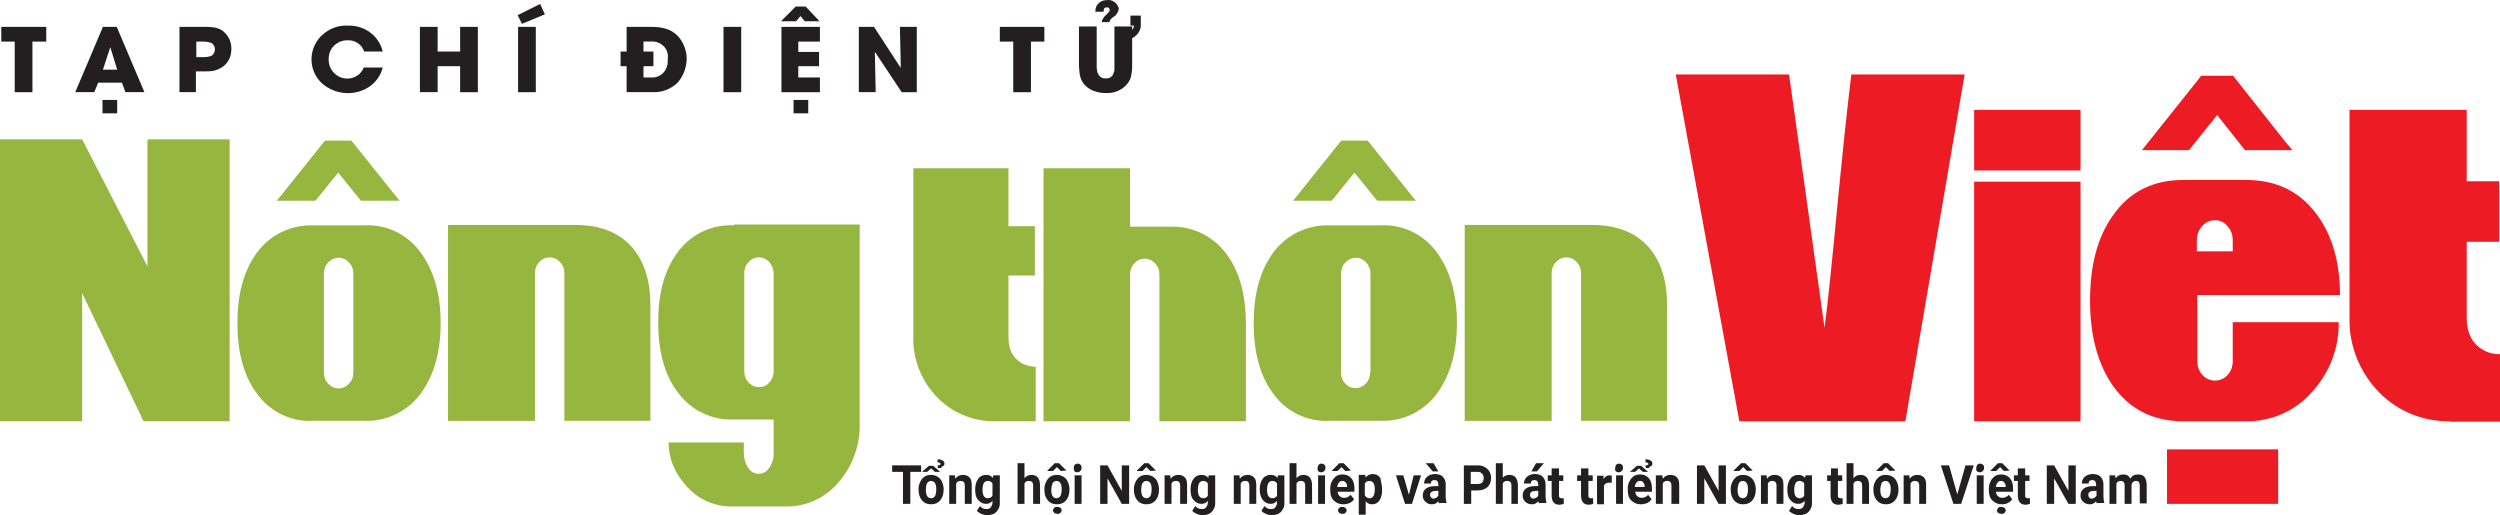 <?xml version="1.0" encoding="utf-8"?>
<!-- Generator: Adobe Illustrator 17.0.0, SVG Export Plug-In . SVG Version: 6.00 Build 0)  -->
<!DOCTYPE svg PUBLIC "-//W3C//DTD SVG 1.1//EN" "http://www.w3.org/Graphics/SVG/1.1/DTD/svg11.dtd">
<svg version="1.1" xmlns="http://www.w3.org/2000/svg" xmlns:xlink="http://www.w3.org/1999/xlink" x="0px" y="0px" width="380px"
	 height="78.296px" viewBox="0 0 380 78.296" enable-background="new 0 0 380 78.296" xml:space="preserve">
<g id="Layer_1">
	<g>
		<path fill="#97B63F" d="M253.399,46.416c0-3.747-0.92-6.705-2.826-8.874c-1.972-2.235-4.864-3.352-8.611-3.352h-19.325v29.777
			h13.212V41.551c0-0.657,0.197-1.249,0.657-1.709c0.723-0.855,2.103-0.986,2.958-0.197c0.066,0.066,0.131,0.131,0.197,0.197
			c0.46,0.46,0.657,1.052,0.657,1.709v22.415h13.081V46.416L253.399,46.416z M214.354,29.457l-6.31-7.888l-0.197-0.197h-3.944
			l-0.197,0.197l-6.31,7.888l-0.855,1.052h5.85l0.197-0.197l3.287-4.075l3.287,4.075l0.197,0.197h5.85L214.354,29.457z
			 M202.128,34.255c-3.484-0.131-6.77,1.512-8.742,4.338c-1.906,2.695-2.826,6.179-2.826,10.517s0.92,7.888,2.826,10.517
			c1.972,2.892,5.259,4.536,8.742,4.338h7.691c3.484,0.131,6.77-1.512,8.742-4.338c1.906-2.695,2.892-6.179,2.892-10.517
			s-0.986-7.822-2.892-10.517c-1.972-2.892-5.259-4.536-8.742-4.338C209.818,34.255,202.128,34.255,202.128,34.255z M208.241,56.604
			c0,0.657-0.197,1.249-0.657,1.709c-0.789,0.855-2.103,0.92-2.958,0.131c-0.066-0.066-0.131-0.131-0.131-0.131
			c-0.46-0.46-0.657-1.117-0.657-1.709V41.617c0-0.657,0.197-1.249,0.657-1.709c0.723-0.855,2.038-0.986,2.892-0.263
			c0.066,0.066,0.197,0.131,0.263,0.263c0.46,0.46,0.657,1.052,0.657,1.709v14.987H208.241z M189.376,49.242
			c0-4.338-0.92-7.822-2.826-10.451c-1.972-2.826-5.259-4.47-8.677-4.338h-6.113v-8.874h-13.147v38.454h13.147V41.749
			c0-0.657,0.197-1.249,0.657-1.709c0.394-0.46,0.986-0.723,1.578-0.723c0.592,0,1.183,0.263,1.578,0.723
			c0.46,0.46,0.657,1.052,0.657,1.709v22.283h13.147V49.571c0-0.066,0-0.131,0-0.197V49.242z M153.288,51.28v-9.4h4.01v-7.494h-4.01
			c0-3.221,0-6.179,0-8.808h-14.461v25.767c-0.066,3.155,1.117,6.245,3.221,8.611c2.235,2.564,5.456,4.01,8.808,4.075h0.263
			c0.131,0,0.197,0,0.263,0h6.047V55.75c-0.723,0-1.446-0.197-2.103-0.526C153.946,54.435,153.288,53.12,153.288,51.28
			 M111.548,34.255c-3.418-0.197-6.705,1.446-8.677,4.273c-1.906,2.629-2.826,6.113-2.826,10.451s0.92,7.822,2.826,10.451
			c1.972,2.827,5.193,4.47,8.677,4.338h6.047v4.93c0.066,0.855-0.197,1.775-0.723,2.498c-0.592,0.855-1.709,1.052-2.564,0.526
			c-0.197-0.131-0.394-0.329-0.526-0.526c-0.526-0.723-0.723-1.578-0.723-2.498v-1.446h-11.437c0,2.366,0.92,4.601,2.498,6.376
			c1.643,2.038,4.141,3.287,6.77,3.352h0.263c0.066,0,0.197,0,0.263,0h7.888c0.066,0,0.197,0,0.263,0h0.263
			c3.155-0.066,6.047-1.578,7.954-4.075c1.972-2.432,2.958-5.456,2.892-8.545V34.124h-19.128V34.255z M115.361,58.839
			c-0.592,0-1.183-0.263-1.578-0.723c-0.46-0.46-0.657-1.052-0.657-1.709V41.551c0-0.657,0.197-1.249,0.657-1.709
			c0.394-0.46,0.986-0.723,1.578-0.723s1.117,0.263,1.512,0.657c0.394,0.394,0.657,0.986,0.723,1.578c0,0.329,0,5.39,0,15.118
			c0,0.592-0.263,1.249-0.657,1.643C116.544,58.642,115.952,58.839,115.361,58.839 M98.862,46.416c0-3.747-0.92-6.705-2.826-8.874
			c-1.972-2.235-4.864-3.352-8.611-3.352H68.099v29.777h13.212V41.551c0-0.657,0.197-1.249,0.657-1.709
			c0.723-0.855,2.103-0.986,2.958-0.197c0.066,0.066,0.131,0.131,0.197,0.197c0.46,0.46,0.657,1.052,0.657,1.709v22.415h13.081
			L98.862,46.416L98.862,46.416z M59.882,29.457l-6.31-7.888l-0.197-0.197h-3.944l-0.197,0.197l-6.31,7.888l-0.855,1.052h5.85
			l0.197-0.197l3.287-4.075l3.287,4.075l0.197,0.197h5.85L59.882,29.457z M47.656,34.255c-3.484-0.131-6.77,1.512-8.742,4.338
			c-1.906,2.695-2.826,6.179-2.826,10.517s0.92,7.888,2.826,10.517c1.972,2.892,5.259,4.536,8.742,4.338h7.691
			c3.484,0.131,6.77-1.512,8.742-4.338c1.906-2.695,2.892-6.179,2.892-10.517s-0.986-7.822-2.892-10.517
			c-1.972-2.892-5.259-4.536-8.742-4.338C55.347,34.255,47.656,34.255,47.656,34.255z M53.704,56.604
			c0,0.657-0.197,1.249-0.657,1.709c-0.394,0.46-0.986,0.723-1.578,0.723s-1.183-0.263-1.578-0.723
			c-0.46-0.46-0.657-1.117-0.657-1.709V41.617c0-0.657,0.197-1.249,0.657-1.709c0.394-0.46,0.986-0.723,1.578-0.723
			s1.183,0.263,1.578,0.723c0.46,0.46,0.657,1.052,0.657,1.709V56.604z M34.904,21.174v42.858H21.823l-9.334-19.457v19.457H0V21.174
			h12.489L22.415,40.5V21.174H34.904z"/>
		<path fill="#ED1C24" d="M374.939,48.322V36.753h4.93V27.55h-4.93c0-3.944,0-7.559,0-10.846h-17.814v31.749
			c-0.066,3.878,1.38,7.691,3.944,10.583c2.761,3.155,6.705,4.93,10.846,4.996h0.329c0.131,0,0.197,0,0.329,0.066H380V53.843
			c-0.92,0-1.775-0.197-2.564-0.657C375.793,52.266,374.939,50.622,374.939,48.322 M347.331,21.503l-7.691-9.728l-0.197-0.263
			h-4.864l-0.197,0.263l-7.756,9.728l-1.052,1.315h7.165l0.197-0.263l4.075-5.061l4.01,5.061l0.197,0.263h7.231L347.331,21.503z
			 M339.377,54.895c0,0.789-0.263,1.578-0.789,2.103c-0.46,0.526-1.183,0.855-1.906,0.855c-0.723,0-1.446-0.329-1.906-0.855
			c-0.526-0.592-0.789-1.315-0.789-2.103V44.838h21.692c0-4.996-1.183-9.137-3.615-12.358c-2.564-3.418-6.113-5.127-10.649-5.127
			h-9.531c-4.601,0-8.217,1.775-10.714,5.39c-2.366,3.287-3.484,7.625-3.484,12.949s1.183,9.663,3.484,12.949
			c2.564,3.615,6.113,5.39,10.714,5.39h9.531c3.944,0.066,7.756-1.709,10.254-4.733c2.498-2.827,3.878-6.508,3.812-10.32h-16.104
			L339.377,54.895L339.377,54.895z M336.682,33.466c0.723,0,1.446,0.329,1.906,0.92c0.526,0.592,0.789,1.315,0.789,2.103v1.709
			h-5.456V36.49c0-0.789,0.263-1.512,0.789-2.103C335.236,33.795,335.893,33.466,336.682,33.466 M316.239,16.704h-16.17v9.203h16.17
			V16.704z M316.239,27.616h-16.17v36.416h16.17V27.616z M298.623,11.314l-9.005,52.718h-25.241l-9.663-52.718h17.222l5.39,38.519
			c0.394-2.761,1.117-9.663,2.169-20.771c0.592-5.916,1.183-11.832,1.906-17.748L298.623,11.314z"/>
		<rect x="329.386" y="68.304" fill="#ED1C24" width="16.893" height="8.282"/>
		<path fill="#231F20" d="M4.93,6.319v7.691H2.235V6.319H0.197V4.084h6.836v2.235H4.93z"/>
		<path fill="#231F20" d="M19.062,14.009l-0.526-1.446h-3.615l-0.592,1.446h-2.892l4.207-9.926h2.103l4.207,9.926H19.062z
			 M15.579,17.23v-2.038h2.235v2.038H15.579z M16.762,7.173L16.762,7.173l-1.117,3.418h2.169L16.762,7.173z"/>
		<path fill="#231F20" d="M34.904,8.816c-0.197,0.46-0.46,0.855-0.855,1.183s-0.92,0.592-1.446,0.723s-1.052,0.131-1.643,0.131
			h-1.183v3.155h-2.498V4.084h3.418c0.329,0,0.592,0,0.855,0c0.263,0,0.592,0.066,0.855,0.066c0.526,0.066,1.117,0.263,1.512,0.592
			c0.789,0.657,1.249,1.578,1.249,2.629C35.167,7.896,35.101,8.422,34.904,8.816z M32.077,6.516
			c-0.394-0.131-0.789-0.197-1.249-0.197h-0.986v2.366h1.117c0.394,0,0.789-0.066,1.183-0.197c0.329-0.197,0.526-0.592,0.526-0.986
			C32.669,7.042,32.406,6.647,32.077,6.516z"/>
		<path fill="#231F20" d="M58.173,10.263c-0.263,1.117-0.986,2.169-1.906,2.826c-2.235,1.578-5.259,1.38-7.296-0.394
			c-2.038-1.841-2.169-4.996-0.329-7.033c0.066-0.131,0.197-0.197,0.329-0.329c1.052-0.986,2.432-1.512,3.878-1.446
			c1.841-0.066,3.615,0.789,4.601,2.301c0.329,0.46,0.592,1.052,0.723,1.643h-2.827c-0.329-1.052-1.38-1.775-2.564-1.709
			c-0.789,0-1.512,0.329-2.038,0.855c-0.526,0.526-0.789,1.249-0.789,2.038c0,0.789,0.263,1.512,0.789,2.038
			c1.052,1.117,2.761,1.183,3.878,0.197c0.263-0.263,0.526-0.592,0.657-0.986C55.281,10.263,58.173,10.263,58.173,10.263z"/>
		<path fill="#231F20" d="M69.939,14.009v-3.944h-3.418v3.944h-2.695V4.084h2.695v3.747h3.418V4.084h2.695v9.926H69.939z"/>
		<path fill="#231F20" d="M79.339,3.624l-0.657-1.315L82.1,0.6l0.723,1.578L79.339,3.624z M78.748,14.009V4.084h2.695v9.926H78.748z
			"/>
		<path fill="#231F20" d="M102.937,12.629c-0.986,0.92-2.366,1.446-3.747,1.38h-3.944v-3.944h-0.92V7.831h0.92V4.084h3.55
			c0.46,0,0.92,0,1.38,0.066c0.394,0.066,0.789,0.131,1.183,0.263c0.789,0.263,1.512,0.789,2.038,1.512
			c0.657,0.92,0.986,1.972,0.986,3.089C104.318,10.328,103.857,11.643,102.937,12.629z M100.965,7.107
			c-0.526-0.526-1.183-0.855-1.972-0.789H97.81v1.512h1.512v2.235H97.81v1.709h1.117c0.723,0.066,1.446-0.197,1.972-0.789
			c0.46-0.592,0.657-1.249,0.592-1.972C101.623,8.356,101.425,7.633,100.965,7.107L100.965,7.107z"/>
		<path fill="#231F20" d="M109.971,14.009V4.084h2.695v9.926H109.971z"/>
		<path fill="#231F20" d="M122.328,3.229l-0.657-0.789l-0.657,0.789h-2.301l2.235-2.235h1.512l2.103,2.235H122.328z M118.779,14.009
			V4.084h5.85v2.235h-3.287v1.578h3.155v2.169h-3.155v1.709h3.287v2.235H118.779z M120.619,17.23v-2.038h2.235v2.038H120.619z"/>
		<path fill="#231F20" d="M137.052,14.009l-4.01-6.047h-0.066l0.131,6.047h-2.564V4.084h2.301l4.075,6.245l0,0l-0.131-6.245h2.564
			v9.926H137.052z"/>
		<path fill="#231F20" d="M156.706,6.319v7.691h-2.695V6.319h-2.038V4.084h6.77v2.235H156.706z"/>
		<path fill="#231F20" d="M172.088,5.793v4.273c0,0.526-0.066,1.117-0.197,1.643c-0.131,0.526-0.46,0.986-0.855,1.38
			c-0.789,0.723-1.84,1.117-2.958,1.052c-0.526,0-1.117-0.066-1.643-0.263c-0.526-0.131-0.986-0.46-1.38-0.789
			c-0.394-0.394-0.723-0.855-0.855-1.446c-0.066-0.263-0.131-0.526-0.131-0.789c0-0.197-0.066-0.526-0.066-0.855V4.018h2.695v6.047
			c0,0.197,0,0.46,0.066,0.657c0,0.197,0.066,0.394,0.197,0.592c0.197,0.394,0.657,0.657,1.117,0.592
			c0.46,0.066,0.92-0.197,1.117-0.592c0.066-0.197,0.131-0.394,0.197-0.592c0-0.197,0-0.394,0-0.723V4.018h2.695v0.526
			c0.197-0.197,0.263-0.46,0.263-0.657h-0.526V2.375h1.578v1.512c0,0.526-0.263,1.052-0.657,1.446
			C172.548,5.53,172.351,5.661,172.088,5.793z M169.787,2.046c-0.066,0.066-0.131,0.197-0.197,0.263
			c-0.066,0.066-0.131,0.131-0.263,0.197l-0.263,0.197c-0.066,0.066-0.131,0.131-0.197,0.197c-0.131,0.131-0.197,0.263-0.197,0.46
			h-1.183c0-0.197,0.066-0.394,0.197-0.592c0.066-0.066,0.131-0.131,0.197-0.263c0.066-0.066,0.131-0.131,0.197-0.197l0.197-0.197
			c0.066-0.066,0.131-0.131,0.197-0.197c0.131-0.131,0.197-0.263,0.197-0.394c0-0.197-0.131-0.394-0.329-0.394
			c-0.066,0-0.066,0-0.131,0c-0.131,0-0.329,0.066-0.394,0.197s-0.066,0.263-0.066,0.46h-1.249V1.717V1.652
			c0-0.46,0.197-0.92,0.526-1.183c0.329-0.329,0.789-0.46,1.315-0.46c0.592-0.066,1.183,0.263,1.512,0.789
			c0.131,0.197,0.197,0.394,0.197,0.592C169.984,1.652,169.919,1.849,169.787,2.046z"/>
		<g enable-background="new    ">
			<path fill="#231F20" d="M140.01,71.723h-1.643v4.864h-1.117v-4.864h-1.643v-0.986h4.404V71.723z"/>
		</g>
		<g enable-background="new    ">
			<path fill="#231F20" d="M139.616,74.418c0-0.46,0.066-0.789,0.263-1.183c0.131-0.329,0.394-0.592,0.657-0.789
				s0.657-0.263,0.986-0.263c0.526,0,0.986,0.197,1.315,0.526c0.329,0.329,0.526,0.855,0.592,1.446v0.329
				c0,0.657-0.197,1.183-0.526,1.578s-0.789,0.592-1.38,0.592c-0.592,0-1.052-0.197-1.38-0.592
				C139.813,75.667,139.616,75.141,139.616,74.418L139.616,74.418z M142.903,71.723h-0.789l-0.592-0.526l-0.592,0.526h-0.789
				l1.052-0.92h0.657L142.903,71.723z M140.733,74.483c0,0.394,0.066,0.723,0.197,0.92c0.131,0.197,0.329,0.329,0.592,0.329
				s0.46-0.131,0.592-0.329c0.131-0.197,0.197-0.592,0.197-1.052c0-0.394-0.066-0.723-0.197-0.92
				c-0.131-0.197-0.329-0.329-0.592-0.329s-0.46,0.131-0.592,0.329C140.799,73.629,140.733,74.023,140.733,74.483z M142.574,71.197
				l-0.066-0.46c0.131,0,0.263,0,0.329-0.066c0.066-0.066,0.131-0.066,0.131-0.131c0-0.131-0.131-0.263-0.46-0.263v-0.46
				c0.329,0,0.657,0.066,0.789,0.197c0.197,0.131,0.263,0.263,0.263,0.46c0,0.131-0.066,0.263-0.131,0.329
				c-0.066,0.066-0.197,0.131-0.329,0.131v0.197h-0.526V71.197z"/>
			<path fill="#231F20" d="M145.138,72.248l0.066,0.526c0.263-0.394,0.657-0.592,1.183-0.592c0.394,0,0.723,0.131,0.986,0.394
				s0.329,0.657,0.329,1.183v2.826h-1.052v-2.761c0-0.263-0.066-0.394-0.131-0.526c-0.131-0.131-0.263-0.197-0.526-0.197
				c-0.329,0-0.526,0.131-0.657,0.394v3.089h-1.052v-4.338C144.283,72.248,145.138,72.248,145.138,72.248z"/>
			<path fill="#231F20" d="M148.227,74.418c0-0.657,0.131-1.183,0.46-1.643c0.263-0.394,0.723-0.592,1.183-0.592
				s0.789,0.131,1.052,0.46l0.066-0.394h0.986v4.207c0,0.394-0.066,0.723-0.263,0.986c-0.131,0.263-0.394,0.526-0.657,0.657
				s-0.657,0.197-1.052,0.197c-0.263,0-0.592-0.066-0.855-0.197c-0.263-0.131-0.526-0.263-0.657-0.46l0.46-0.723
				c0.263,0.329,0.592,0.46,0.986,0.46c0.263,0,0.526-0.066,0.657-0.263c0.131-0.197,0.263-0.394,0.263-0.723v-0.263
				c-0.263,0.329-0.592,0.46-0.986,0.46c-0.46,0-0.855-0.197-1.183-0.592C148.358,75.667,148.227,75.141,148.227,74.418
				L148.227,74.418z M149.344,74.483c0,0.394,0.066,0.723,0.197,0.92c0.131,0.197,0.329,0.329,0.592,0.329
				c0.329,0,0.592-0.131,0.723-0.394v-1.841c-0.131-0.263-0.394-0.394-0.723-0.394c-0.263,0-0.46,0.131-0.592,0.329
				C149.41,73.695,149.344,74.023,149.344,74.483z"/>
			<path fill="#231F20" d="M155.72,72.709c0.263-0.394,0.657-0.526,1.052-0.526c0.855,0,1.315,0.526,1.315,1.643v2.761h-1.052
				v-2.761c0-0.263-0.066-0.46-0.131-0.526c-0.131-0.131-0.263-0.197-0.526-0.197c-0.329,0-0.526,0.131-0.657,0.394v3.089h-1.052
				v-6.179h1.052V72.709z"/>
			<path fill="#231F20" d="M158.744,74.418c0-0.46,0.066-0.789,0.263-1.183c0.131-0.329,0.394-0.592,0.657-0.789
				c0.263-0.197,0.657-0.263,0.986-0.263c0.526,0,0.986,0.197,1.315,0.526c0.329,0.329,0.526,0.855,0.592,1.446v0.329
				c0,0.657-0.197,1.183-0.526,1.578s-0.789,0.592-1.38,0.592c-0.592,0-1.052-0.197-1.38-0.592S158.744,75.141,158.744,74.418
				L158.744,74.418z M162.097,71.525L162.097,71.525l-0.855,0.066L160.65,71l-0.592,0.592h-0.855v-0.066l1.117-1.117h0.657
				L162.097,71.525z M159.796,74.483c0,0.394,0.066,0.723,0.197,0.92c0.131,0.197,0.329,0.329,0.592,0.329s0.46-0.131,0.592-0.329
				c0.131-0.197,0.197-0.592,0.197-1.052c0-0.394-0.066-0.723-0.197-0.92c-0.131-0.197-0.329-0.329-0.592-0.329
				s-0.46,0.131-0.592,0.329C159.927,73.629,159.796,74.023,159.796,74.483z M160.059,77.573c0-0.131,0.066-0.263,0.197-0.394
				c0.131-0.131,0.263-0.131,0.46-0.131c0.197,0,0.329,0.066,0.46,0.131c0.131,0.066,0.197,0.263,0.197,0.394
				s-0.066,0.263-0.197,0.394s-0.263,0.131-0.46,0.131c-0.197,0-0.329-0.066-0.46-0.131
				C160.125,77.836,160.059,77.704,160.059,77.573z"/>
			<path fill="#231F20" d="M163.214,71.131c0-0.197,0.066-0.329,0.131-0.46c0.131-0.131,0.263-0.197,0.46-0.197
				c0.197,0,0.329,0.066,0.46,0.197c0.131,0.131,0.131,0.263,0.131,0.46s-0.066,0.329-0.197,0.46s-0.263,0.197-0.46,0.197
				c-0.197,0-0.329-0.066-0.46-0.197C163.28,71.46,163.214,71.328,163.214,71.131z M164.397,76.587h-1.052v-4.338h1.052V76.587z"/>
			<path fill="#231F20" d="M171.628,76.587h-1.117l-2.169-3.878v3.878h-1.117v-5.85h1.117l2.169,3.878v-3.878h1.117V76.587z"/>
			<path fill="#231F20" d="M172.351,74.418c0-0.46,0.066-0.789,0.263-1.183c0.131-0.329,0.394-0.592,0.657-0.789
				s0.657-0.263,0.986-0.263c0.526,0,0.986,0.197,1.315,0.526c0.329,0.329,0.526,0.855,0.592,1.446v0.329
				c0,0.657-0.197,1.183-0.526,1.578c-0.329,0.394-0.789,0.592-1.38,0.592c-0.592,0-1.052-0.197-1.38-0.592
				C172.548,75.667,172.351,75.141,172.351,74.418L172.351,74.418z M175.703,71.525L175.703,71.525l-0.855,0.066L174.257,71
				l-0.592,0.592h-0.855v-0.066l1.117-1.117h0.657L175.703,71.525z M173.468,74.483c0,0.394,0.066,0.723,0.197,0.92
				c0.131,0.197,0.329,0.329,0.592,0.329s0.46-0.131,0.592-0.329c0.131-0.197,0.197-0.592,0.197-1.052
				c0-0.394-0.066-0.723-0.197-0.92c-0.131-0.197-0.329-0.329-0.592-0.329s-0.46,0.131-0.592,0.329
				C173.534,73.629,173.468,74.023,173.468,74.483z"/>
			<path fill="#231F20" d="M177.872,72.248l0.066,0.526c0.263-0.394,0.657-0.592,1.183-0.592c0.394,0,0.723,0.131,0.986,0.394
				s0.329,0.657,0.329,1.183v2.826h-1.052v-2.761c0-0.263-0.066-0.394-0.131-0.526c-0.131-0.131-0.263-0.197-0.526-0.197
				c-0.329,0-0.526,0.131-0.657,0.394v3.089h-1.052v-4.338C177.018,72.248,177.872,72.248,177.872,72.248z"/>
			<path fill="#231F20" d="M180.962,74.418c0-0.657,0.131-1.183,0.46-1.643c0.263-0.394,0.723-0.592,1.183-0.592
				s0.789,0.131,1.052,0.46l0.066-0.394h0.986v4.207c0,0.394-0.066,0.723-0.263,0.986c-0.131,0.263-0.394,0.526-0.657,0.657
				s-0.657,0.197-1.052,0.197c-0.263,0-0.592-0.066-0.855-0.197c-0.263-0.131-0.526-0.263-0.657-0.46l0.46-0.723
				c0.263,0.329,0.592,0.46,0.986,0.46c0.263,0,0.526-0.066,0.657-0.263c0.131-0.197,0.263-0.394,0.263-0.723v-0.263
				c-0.263,0.329-0.592,0.46-0.986,0.46c-0.46,0-0.855-0.197-1.183-0.592C181.093,75.667,180.962,75.141,180.962,74.418
				L180.962,74.418z M182.079,74.483c0,0.394,0.066,0.723,0.197,0.92c0.131,0.197,0.329,0.329,0.592,0.329
				c0.329,0,0.592-0.131,0.723-0.394v-1.841c-0.131-0.263-0.394-0.394-0.723-0.394c-0.263,0-0.46,0.131-0.592,0.329
				C182.145,73.695,182.079,74.023,182.079,74.483z"/>
			<path fill="#231F20" d="M188.39,72.248l0.066,0.526c0.263-0.394,0.657-0.592,1.183-0.592c0.394,0,0.723,0.131,0.986,0.394
				s0.329,0.657,0.329,1.183v2.826h-1.052v-2.761c0-0.263-0.066-0.394-0.131-0.526s-0.263-0.197-0.526-0.197
				c-0.329,0-0.526,0.131-0.657,0.394v3.089h-1.052v-4.338C187.535,72.248,188.39,72.248,188.39,72.248z"/>
			<path fill="#231F20" d="M191.479,74.418c0-0.657,0.131-1.183,0.46-1.643c0.263-0.394,0.723-0.592,1.183-0.592
				s0.789,0.131,1.052,0.46l0.066-0.394h0.986v4.207c0,0.394-0.066,0.723-0.263,0.986c-0.131,0.263-0.394,0.526-0.657,0.657
				c-0.263,0.131-0.657,0.197-1.052,0.197c-0.263,0-0.592-0.066-0.855-0.197c-0.263-0.131-0.526-0.263-0.657-0.46l0.46-0.723
				c0.263,0.329,0.592,0.46,0.986,0.46c0.263,0,0.526-0.066,0.657-0.263c0.131-0.197,0.263-0.394,0.263-0.723v-0.263
				c-0.263,0.329-0.592,0.46-0.986,0.46c-0.46,0-0.855-0.197-1.183-0.592C191.676,75.667,191.479,75.141,191.479,74.418
				L191.479,74.418z M192.596,74.483c0,0.394,0.066,0.723,0.197,0.92c0.131,0.197,0.329,0.329,0.592,0.329
				c0.329,0,0.592-0.131,0.723-0.394v-1.841c-0.131-0.263-0.394-0.394-0.723-0.394c-0.263,0-0.46,0.131-0.592,0.329
				C192.662,73.695,192.596,74.023,192.596,74.483z"/>
			<path fill="#231F20" d="M197.066,72.709c0.263-0.394,0.657-0.526,1.052-0.526c0.855,0,1.315,0.526,1.315,1.643v2.761h-1.052
				v-2.761c0-0.263-0.066-0.46-0.131-0.526c-0.131-0.131-0.263-0.197-0.526-0.197c-0.329,0-0.526,0.131-0.657,0.394v3.089h-1.052
				v-6.179h1.052V72.709z"/>
			<path fill="#231F20" d="M200.287,71.131c0-0.197,0.066-0.329,0.131-0.46c0.131-0.131,0.263-0.197,0.46-0.197
				c0.197,0,0.329,0.066,0.46,0.197c0.131,0.131,0.131,0.263,0.131,0.46s-0.066,0.329-0.197,0.46
				c-0.131,0.131-0.263,0.197-0.46,0.197c-0.197,0-0.329-0.066-0.46-0.197C200.221,71.46,200.287,71.328,200.287,71.131z
				 M201.405,76.587h-1.052v-4.338h1.052V76.587z"/>
			<path fill="#231F20" d="M204.165,76.653c-0.592,0-1.052-0.197-1.446-0.592c-0.394-0.394-0.526-0.92-0.526-1.578v-0.131
				c0-0.46,0.066-0.855,0.263-1.183c0.131-0.329,0.394-0.592,0.657-0.789c0.263-0.197,0.592-0.263,0.986-0.263
				c0.526,0,0.986,0.197,1.315,0.592s0.46,0.92,0.46,1.578v0.46h-2.564c0.066,0.263,0.131,0.526,0.329,0.657
				c0.197,0.197,0.394,0.263,0.657,0.263c0.394,0,0.723-0.131,0.986-0.46l0.526,0.657c-0.131,0.263-0.394,0.46-0.657,0.592
				C204.823,76.587,204.494,76.653,204.165,76.653z M205.349,71.525L205.349,71.525l-0.855,0.066L203.902,71l-0.592,0.592h-0.855
				v-0.066l1.117-1.117h0.657L205.349,71.525z M204.034,73.103c-0.197,0-0.394,0.066-0.526,0.263
				c-0.131,0.131-0.197,0.394-0.263,0.657h1.512v-0.066c0-0.263-0.066-0.46-0.197-0.592
				C204.428,73.169,204.231,73.103,204.034,73.103z M203.377,77.573c0-0.131,0.066-0.263,0.197-0.394
				c0.131-0.131,0.263-0.131,0.46-0.131c0.197,0,0.329,0.066,0.46,0.131c0.131,0.131,0.197,0.263,0.197,0.394
				s-0.066,0.263-0.197,0.394s-0.263,0.131-0.46,0.131c-0.197,0-0.329-0.066-0.46-0.131
				C203.442,77.836,203.377,77.704,203.377,77.573z"/>
			<path fill="#231F20" d="M210.081,74.483c0,0.657-0.131,1.183-0.394,1.578s-0.657,0.592-1.117,0.592
				c-0.394,0-0.723-0.131-0.986-0.46v2.038h-1.052v-6.047h0.986l0.066,0.394c0.263-0.329,0.592-0.526,1.052-0.526
				c0.526,0,0.855,0.197,1.183,0.592C209.884,73.169,210.081,73.695,210.081,74.483L210.081,74.483z M208.964,74.352
				c0-0.394-0.066-0.723-0.197-0.92c-0.131-0.197-0.329-0.329-0.592-0.329c-0.329,0-0.592,0.131-0.723,0.394v1.775
				c0.131,0.263,0.394,0.46,0.723,0.46C208.701,75.732,208.964,75.272,208.964,74.352z"/>
		</g>
		<g enable-background="new    ">
			<path fill="#231F20" d="M214.157,75.206l0.723-2.958h1.117l-1.38,4.338h-1.052l-1.38-4.338h1.117L214.157,75.206z"/>
		</g>
		<g enable-background="new    ">
			<path fill="#231F20" d="M218.758,76.587c-0.066-0.131-0.066-0.263-0.131-0.394c-0.263,0.329-0.592,0.46-0.986,0.46
				s-0.723-0.131-0.986-0.394s-0.394-0.526-0.394-0.92c0-0.46,0.131-0.789,0.46-1.052c0.329-0.263,0.789-0.394,1.38-0.394h0.526
				v-0.263c0-0.197-0.066-0.394-0.131-0.46c-0.066-0.131-0.263-0.197-0.46-0.197c-0.197,0-0.329,0.066-0.394,0.131
				c-0.131,0.066-0.131,0.197-0.131,0.394h-1.052c0-0.263,0.066-0.46,0.197-0.723c0.131-0.197,0.329-0.394,0.592-0.526
				s0.592-0.197,0.855-0.197c0.526,0,0.92,0.131,1.183,0.394s0.46,0.657,0.46,1.117v1.906c0,0.394,0.066,0.723,0.131,0.92v0.066
				h-1.117V76.587z M218.627,71.657h-0.855l-1.052-1.249h1.183L218.627,71.657z M217.838,75.798c0.131,0,0.329-0.066,0.46-0.131
				c0.131-0.066,0.263-0.197,0.329-0.329v-0.723h-0.394c-0.526,0-0.855,0.197-0.855,0.592v0.066c0,0.131,0.066,0.263,0.131,0.329
				S217.706,75.798,217.838,75.798z"/>
			<path fill="#231F20" d="M223.622,74.549v2.038h-1.117v-5.85h2.103c0.394,0,0.789,0.066,1.052,0.263
				c0.329,0.131,0.526,0.394,0.723,0.657c0.197,0.329,0.263,0.657,0.263,0.986c0,0.592-0.197,1.052-0.526,1.38
				c-0.394,0.329-0.855,0.526-1.512,0.526H223.622z M223.622,73.563h0.986c0.263,0,0.526-0.066,0.657-0.197
				c0.131-0.131,0.263-0.394,0.263-0.657s-0.066-0.526-0.263-0.723s-0.394-0.263-0.657-0.263h-1.052v1.841H223.622z"/>
			<path fill="#231F20" d="M228.355,72.709c0.263-0.394,0.657-0.526,1.052-0.526c0.855,0,1.315,0.526,1.315,1.643v2.761h-0.986
				v-2.761c0-0.263-0.066-0.46-0.131-0.526c-0.131-0.131-0.263-0.197-0.526-0.197c-0.329,0-0.526,0.131-0.657,0.394v3.089h-1.052
				v-6.179h1.052v2.301H228.355z"/>
			<path fill="#231F20" d="M233.942,76.587c-0.066-0.131-0.066-0.263-0.131-0.394c-0.263,0.329-0.592,0.46-0.986,0.46
				c-0.394,0-0.723-0.131-0.986-0.394s-0.394-0.526-0.394-0.92c0-0.46,0.131-0.789,0.46-1.052s0.789-0.394,1.38-0.394h0.526v-0.263
				c0-0.197-0.066-0.394-0.131-0.46c-0.066-0.131-0.263-0.197-0.46-0.197c-0.197,0-0.329,0.066-0.394,0.131
				c-0.131,0.066-0.131,0.197-0.131,0.394h-1.052c0-0.263,0.066-0.46,0.197-0.723c0.131-0.197,0.329-0.394,0.592-0.526
				c0.263-0.131,0.592-0.197,0.855-0.197c0.526,0,0.92,0.131,1.183,0.394s0.46,0.657,0.46,1.117v1.906
				c0,0.394,0.066,0.723,0.131,0.92v0.066h-1.117V76.587z M233.022,75.798c0.131,0,0.329-0.066,0.46-0.131
				c0.131-0.066,0.263-0.197,0.329-0.329v-0.723h-0.394c-0.526,0-0.855,0.197-0.855,0.592v0.066c0,0.131,0.066,0.263,0.131,0.329
				S232.89,75.798,233.022,75.798z M233.482,70.408h1.183l-1.052,1.249h-0.855L233.482,70.408z"/>
			<path fill="#231F20" d="M236.966,71.197v1.052h0.657v0.855h-0.657v2.169c0,0.131,0,0.263,0.066,0.329s0.197,0.131,0.329,0.131
				s0.197,0,0.329,0v0.855c-0.197,0.066-0.46,0.131-0.657,0.131c-0.723,0-1.117-0.394-1.183-1.249v-2.366h-0.592v-0.855h0.592
				v-1.052H236.966z"/>
			<path fill="#231F20" d="M241.436,71.197v1.052h0.657v0.855h-0.657v2.169c0,0.131,0,0.263,0.066,0.329s0.197,0.131,0.329,0.131
				c0.131,0,0.197,0,0.329,0v0.855c-0.197,0.066-0.46,0.131-0.657,0.131c-0.723,0-1.117-0.394-1.183-1.249v-2.366h-0.592v-0.855
				h0.592v-1.052H241.436z"/>
			<path fill="#231F20" d="M244.985,73.366c-0.131,0-0.263,0-0.394,0c-0.394,0-0.657,0.131-0.789,0.46v2.826h-1.052v-4.338h0.986
				v0.526c0.197-0.394,0.526-0.592,0.92-0.592c0.131,0,0.263,0,0.329,0.066L244.985,73.366z"/>
			<path fill="#231F20" d="M245.511,71.131c0-0.197,0.066-0.329,0.131-0.46c0.131-0.131,0.263-0.197,0.46-0.197
				c0.197,0,0.329,0.066,0.46,0.197c0.131,0.131,0.131,0.263,0.131,0.46s-0.066,0.329-0.197,0.46
				c-0.131,0.131-0.263,0.197-0.46,0.197c-0.197,0-0.329-0.066-0.46-0.197C245.445,71.46,245.511,71.328,245.511,71.131z
				 M246.694,76.587h-1.052v-4.338h1.052V76.587z"/>
			<path fill="#231F20" d="M249.389,76.653c-0.592,0-1.052-0.197-1.446-0.592c-0.394-0.394-0.526-0.92-0.526-1.578v-0.131
				c0-0.46,0.066-0.855,0.263-1.183c0.131-0.329,0.394-0.592,0.657-0.789c0.263-0.197,0.592-0.263,0.986-0.263
				c0.526,0,0.986,0.197,1.315,0.592s0.46,0.92,0.46,1.578v0.46h-2.564c0.066,0.263,0.131,0.526,0.329,0.657
				c0.197,0.197,0.394,0.263,0.657,0.263c0.394,0,0.723-0.131,0.986-0.46l0.526,0.657c-0.131,0.263-0.394,0.46-0.657,0.592
				C250.047,76.587,249.718,76.653,249.389,76.653z M250.507,71.723h-0.789l-0.592-0.526l-0.592,0.526h-0.789l1.052-0.92h0.657
				L250.507,71.723z M249.258,73.103c-0.197,0-0.394,0.066-0.526,0.263c-0.131,0.131-0.197,0.394-0.263,0.657h1.512v-0.066
				c0-0.263-0.066-0.46-0.197-0.592C249.718,73.169,249.521,73.103,249.258,73.103z M250.178,71.197l-0.066-0.46
				c0.131,0,0.263,0,0.329-0.066c0.066-0.066,0.131-0.066,0.131-0.131c0-0.131-0.131-0.263-0.46-0.263v-0.46
				c0.329,0,0.657,0.066,0.789,0.197c0.197,0.131,0.263,0.263,0.263,0.46c0,0.131-0.066,0.263-0.131,0.329
				c-0.066,0.066-0.197,0.131-0.329,0.131v0.197h-0.526V71.197z"/>
			<path fill="#231F20" d="M252.676,72.248l0.066,0.526c0.263-0.394,0.657-0.592,1.183-0.592c0.394,0,0.723,0.131,0.986,0.394
				s0.329,0.657,0.329,1.183v2.826h-1.183v-2.761c0-0.263-0.066-0.394-0.131-0.526c-0.131-0.131-0.263-0.197-0.526-0.197
				c-0.329,0-0.526,0.131-0.657,0.394v3.089h-1.052v-4.338C251.69,72.248,252.676,72.248,252.676,72.248z"/>
			<path fill="#231F20" d="M262.339,76.587h-1.117l-2.169-3.878v3.878h-1.117v-5.85h1.117l2.169,3.878v-3.878h1.117V76.587z"/>
			<path fill="#231F20" d="M263.062,74.418c0-0.46,0.066-0.789,0.263-1.183c0.197-0.394,0.394-0.592,0.657-0.789
				c0.263-0.197,0.657-0.263,0.986-0.263c0.526,0,0.986,0.197,1.315,0.526c0.329,0.329,0.526,0.855,0.592,1.446v0.329
				c0,0.657-0.197,1.183-0.526,1.578c-0.329,0.394-0.789,0.592-1.38,0.592s-1.052-0.197-1.38-0.592
				C263.259,75.667,263.062,75.141,263.062,74.418L263.062,74.418z M266.414,71.525L266.414,71.525l-0.855,0.066L264.968,71
				l-0.592,0.592h-0.855v-0.066l1.117-1.117h0.657L266.414,71.525z M264.113,74.483c0,0.394,0.066,0.723,0.197,0.92
				c0.131,0.197,0.329,0.329,0.592,0.329c0.263,0,0.46-0.131,0.592-0.329c0.131-0.197,0.197-0.592,0.197-1.052
				c0-0.394-0.066-0.723-0.197-0.92c-0.131-0.197-0.329-0.329-0.592-0.329c-0.263,0-0.46,0.131-0.592,0.329
				C264.245,73.629,264.113,74.023,264.113,74.483z"/>
			<path fill="#231F20" d="M268.518,72.248l0.066,0.526c0.263-0.394,0.657-0.592,1.183-0.592c0.394,0,0.723,0.131,0.986,0.394
				c0.263,0.263,0.329,0.657,0.329,1.183v2.826h-1.052v-2.761c0-0.263-0.066-0.394-0.131-0.526
				c-0.131-0.131-0.263-0.197-0.526-0.197c-0.329,0-0.526,0.131-0.657,0.394v3.089h-1.052v-4.338
				C267.663,72.248,268.518,72.248,268.518,72.248z"/>
			<path fill="#231F20" d="M271.673,74.418c0-0.657,0.131-1.183,0.46-1.643c0.263-0.394,0.723-0.592,1.183-0.592
				c0.46,0,0.789,0.131,1.052,0.46l0.066-0.394h0.986v4.207c0,0.394-0.066,0.723-0.263,0.986c-0.131,0.263-0.394,0.526-0.657,0.657
				s-0.657,0.197-1.052,0.197c-0.263,0-0.592-0.066-0.855-0.197c-0.263-0.131-0.526-0.263-0.657-0.46l0.46-0.723
				c0.263,0.329,0.592,0.46,0.986,0.46c0.263,0,0.526-0.066,0.657-0.263c0.131-0.197,0.263-0.394,0.263-0.723v-0.263
				c-0.263,0.329-0.592,0.46-0.986,0.46c-0.46,0-0.855-0.197-1.183-0.592C271.804,75.667,271.673,75.141,271.673,74.418
				L271.673,74.418z M272.724,74.483c0,0.394,0.066,0.723,0.197,0.92c0.131,0.197,0.329,0.329,0.592,0.329
				c0.329,0,0.592-0.131,0.723-0.394v-1.841c-0.131-0.263-0.394-0.394-0.723-0.394c-0.263,0-0.46,0.131-0.592,0.329
				C272.79,73.695,272.724,74.023,272.724,74.483z"/>
			<path fill="#231F20" d="M279.363,71.197v1.052h0.657v0.855h-0.657v2.169c0,0.131,0,0.263,0.066,0.329s0.197,0.131,0.329,0.131
				s0.197,0,0.329,0v0.855c-0.197,0.066-0.46,0.131-0.657,0.131c-0.723,0-1.117-0.394-1.183-1.249v-2.366h-0.526v-0.855h0.592
				v-1.052H279.363z"/>
			<path fill="#231F20" d="M281.73,72.709c0.263-0.394,0.657-0.526,1.052-0.526c0.854,0,1.315,0.526,1.315,1.643v2.761h-1.052
				v-2.761c0-0.263-0.066-0.46-0.131-0.526c-0.131-0.131-0.263-0.197-0.526-0.197c-0.329,0-0.526,0.131-0.657,0.394v3.089h-1.052
				v-6.179h1.052V72.709z"/>
			<path fill="#231F20" d="M284.753,74.418c0-0.46,0.066-0.789,0.263-1.183c0.197-0.394,0.394-0.592,0.657-0.789
				c0.263-0.197,0.657-0.263,0.986-0.263c0.526,0,0.986,0.197,1.315,0.526c0.329,0.329,0.526,0.855,0.592,1.446v0.329
				c0,0.657-0.197,1.183-0.526,1.578c-0.329,0.394-0.789,0.592-1.38,0.592s-1.052-0.197-1.38-0.592
				C284.951,75.667,284.753,75.141,284.753,74.418L284.753,74.418z M288.106,71.525L288.106,71.525l-0.855,0.066L286.66,71
				l-0.592,0.592h-0.855v-0.066l1.117-1.117h0.657L288.106,71.525z M285.805,74.483c0,0.394,0.066,0.723,0.197,0.92
				c0.131,0.197,0.329,0.329,0.592,0.329c0.263,0,0.46-0.131,0.592-0.329c0.131-0.197,0.197-0.592,0.197-1.052
				c0-0.394-0.066-0.723-0.197-0.92c-0.131-0.197-0.329-0.329-0.592-0.329c-0.263,0-0.46,0.131-0.592,0.329
				C285.937,73.629,285.805,74.023,285.805,74.483z"/>
			<path fill="#231F20" d="M290.209,72.248l0.066,0.526c0.263-0.394,0.657-0.592,1.183-0.592c0.394,0,0.723,0.131,0.986,0.394
				c0.263,0.263,0.329,0.657,0.329,1.183v2.826h-1.052v-2.761c0-0.263-0.066-0.394-0.131-0.526
				c-0.131-0.131-0.263-0.197-0.526-0.197c-0.329,0-0.526,0.131-0.657,0.394v3.089h-1.052v-4.338
				C289.355,72.248,290.209,72.248,290.209,72.248z"/>
			<path fill="#231F20" d="M297.506,75.141l1.249-4.404h1.249l-1.906,5.85h-1.183l-1.906-5.85h1.249L297.506,75.141z"/>
			<path fill="#231F20" d="M300.398,71.131c0-0.197,0.066-0.329,0.131-0.46c0.132-0.131,0.263-0.197,0.46-0.197
				s0.329,0.066,0.46,0.197c0.131,0.131,0.131,0.263,0.131,0.46s-0.066,0.329-0.197,0.46s-0.263,0.197-0.46,0.197
				s-0.329-0.066-0.46-0.197S300.398,71.328,300.398,71.131z M301.515,76.587h-1.052v-4.338h1.052V76.587z"/>
			<path fill="#231F20" d="M304.276,76.653c-0.592,0-1.052-0.197-1.446-0.592s-0.526-0.92-0.526-1.578v-0.131
				c0-0.46,0.066-0.855,0.263-1.183c0.131-0.329,0.394-0.592,0.657-0.789c0.263-0.197,0.592-0.263,0.986-0.263
				c0.526,0,0.986,0.197,1.315,0.592c0.329,0.394,0.46,0.92,0.46,1.578v0.46h-2.629c0.066,0.263,0.131,0.526,0.329,0.657
				c0.197,0.197,0.394,0.263,0.657,0.263c0.394,0,0.723-0.131,0.986-0.46l0.526,0.657c-0.131,0.263-0.394,0.46-0.657,0.592
				C304.933,76.587,304.605,76.653,304.276,76.653z M305.459,71.525L305.459,71.525l-0.855,0.066L304.013,71l-0.592,0.592h-0.855
				v-0.066l1.117-1.117h0.657L305.459,71.525z M304.145,73.103c-0.197,0-0.394,0.066-0.526,0.263
				c-0.131,0.131-0.197,0.394-0.263,0.657h1.512v-0.066c0-0.263-0.066-0.46-0.197-0.592
				C304.539,73.169,304.408,73.103,304.145,73.103z M303.553,77.573c0-0.131,0.066-0.263,0.197-0.394s0.263-0.131,0.46-0.131
				c0.197,0,0.329,0.066,0.46,0.131c0.132,0.131,0.197,0.263,0.197,0.394s-0.066,0.263-0.197,0.394
				c-0.131,0.131-0.263,0.131-0.46,0.131s-0.329-0.066-0.46-0.131C303.553,77.836,303.553,77.704,303.553,77.573z"/>
			<path fill="#231F20" d="M307.826,71.197v1.052h0.657v0.855h-0.657v2.169c0,0.131,0,0.263,0.066,0.329s0.197,0.131,0.329,0.131
				s0.197,0,0.329,0v0.855c-0.197,0.066-0.46,0.131-0.657,0.131c-0.723,0-1.117-0.394-1.183-1.249v-2.366h-0.592v-0.855h0.592
				v-1.052H307.826z"/>
			<path fill="#231F20" d="M315.516,76.587h-1.117l-2.169-3.878v3.878h-1.117v-5.85h1.117l2.169,3.878v-3.878h1.117V76.587z"/>
			<path fill="#231F20" d="M318.737,76.587c-0.066-0.131-0.066-0.263-0.131-0.394c-0.263,0.329-0.592,0.46-0.986,0.46
				c-0.394,0-0.723-0.131-0.986-0.394c-0.263-0.263-0.394-0.526-0.394-0.92c0-0.46,0.131-0.789,0.46-1.052
				c0.329-0.263,0.789-0.394,1.38-0.394h0.526v-0.263c0-0.197-0.066-0.394-0.131-0.46c-0.066-0.131-0.263-0.197-0.46-0.197
				c-0.197,0-0.329,0.066-0.394,0.131c-0.132,0.066-0.132,0.197-0.132,0.394h-1.052c0-0.263,0.066-0.46,0.197-0.723
				c0.131-0.197,0.329-0.394,0.592-0.526c0.263-0.131,0.592-0.197,0.855-0.197c0.526,0,0.92,0.131,1.183,0.394
				c0.263,0.263,0.46,0.657,0.46,1.117v1.906c0,0.394,0.066,0.723,0.131,0.92v0.066h-1.117V76.587z M317.883,75.798
				c0.132,0,0.329-0.066,0.46-0.131c0.131-0.066,0.263-0.197,0.329-0.329v-0.723h-0.394c-0.526,0-0.855,0.197-0.855,0.592v0.066
				c0,0.131,0.066,0.263,0.131,0.329C317.62,75.667,317.685,75.798,317.883,75.798z"/>
			<path fill="#231F20" d="M321.498,72.248l0.066,0.46c0.263-0.394,0.657-0.592,1.183-0.592s0.854,0.197,1.052,0.657
				c0.263-0.46,0.657-0.657,1.183-0.657c0.46,0,0.789,0.131,0.986,0.394c0.197,0.263,0.329,0.657,0.329,1.249v2.761h-1.052v-2.695
				c0-0.263-0.066-0.394-0.132-0.526c-0.066-0.131-0.263-0.197-0.46-0.197c-0.329,0-0.526,0.197-0.657,0.526v2.958h-1.052v-2.761
				c0-0.263-0.066-0.46-0.132-0.526c-0.066-0.131-0.263-0.197-0.46-0.197c-0.329,0-0.526,0.131-0.657,0.394v3.089h-1.052v-4.338
				C320.643,72.248,321.498,72.248,321.498,72.248z"/>
		</g>
	</g>
</g>
<g id="Layer_2">
</g>
<g id="Layer_3">
</g>
</svg>
